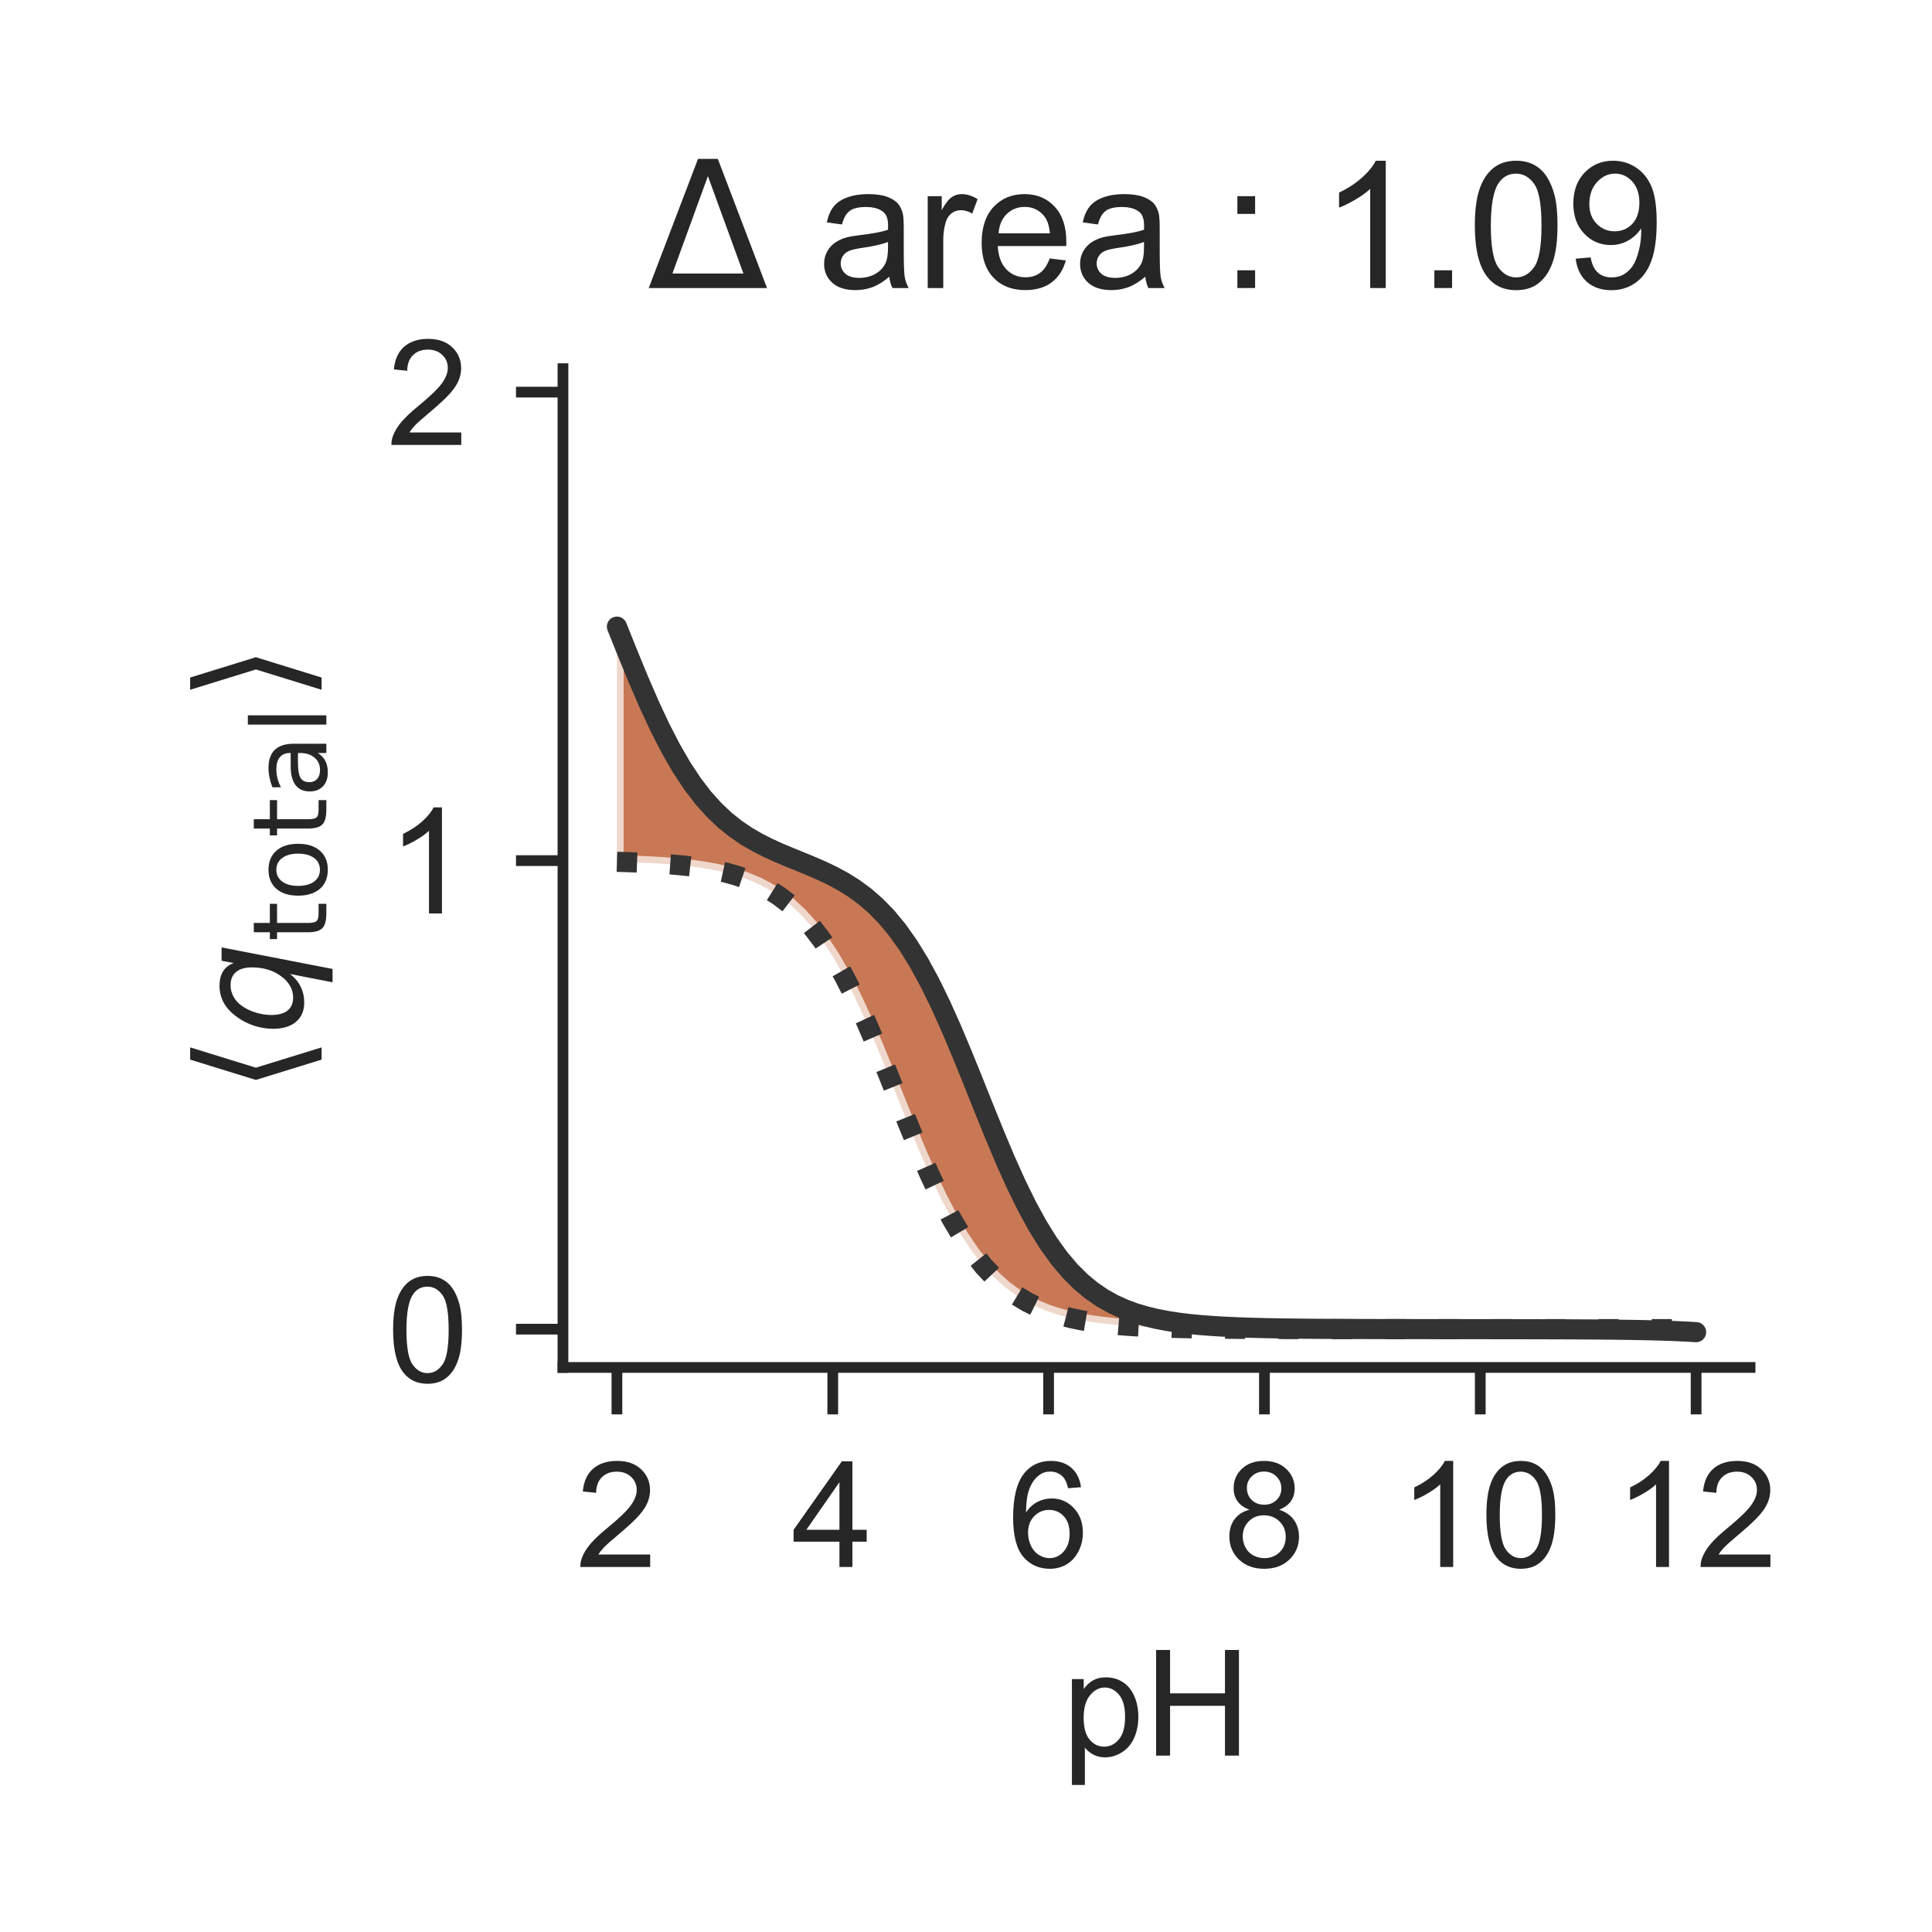 <?xml version="1.0" encoding="utf-8" standalone="no"?>
<!DOCTYPE svg PUBLIC "-//W3C//DTD SVG 1.1//EN"
  "http://www.w3.org/Graphics/SVG/1.1/DTD/svg11.dtd">
<!-- Created with matplotlib (http://matplotlib.org/) -->
<svg height="144pt" version="1.1" viewBox="0 0 144 144" width="144pt" xmlns="http://www.w3.org/2000/svg" xmlns:xlink="http://www.w3.org/1999/xlink">
 <defs>
  <style type="text/css">
*{stroke-linecap:butt;stroke-linejoin:round;}
  </style>
 </defs>
 <g id="figure_1">
  <g id="patch_1">
   <path d="M 0 144 
L 144 144 
L 144 0 
L 0 0 
z
" style="fill:#ffffff;"/>
  </g>
  <g id="axes_1">
   <g id="patch_2">
    <path d="M 41.96 101.92 
L 130.44 101.92 
L 130.44 27.48 
L 41.96 27.48 
z
" style="fill:#ffffff;"/>
   </g>
   <g id="matplotlib.axis_1">
    <g id="xtick_1">
     <g id="line2d_1">
      <defs>
       <path d="M 0 0 
L 0 3.5 
" id="m1de60d7075" style="stroke:#262626;stroke-width:0.8;"/>
      </defs>
      <g>
       <use style="fill:#262626;stroke:#262626;stroke-width:0.8;" x="45.982" xlink:href="#m1de60d7075" y="101.92"/>
      </g>
     </g>
     <g id="text_1">
      <!-- 2 -->
      <defs>
       <path d="M 50.344 8.453 
L 50.344 0 
L 3.031 0 
Q 2.938 3.172 4.047 6.109 
Q 5.859 10.938 9.828 15.625 
Q 13.812 20.312 21.344 26.469 
Q 33.016 36.031 37.109 41.625 
Q 41.219 47.219 41.219 52.203 
Q 41.219 57.422 37.469 61 
Q 33.734 64.594 27.734 64.594 
Q 21.391 64.594 17.578 60.781 
Q 13.766 56.984 13.719 50.25 
L 4.688 51.172 
Q 5.609 61.281 11.656 66.578 
Q 17.719 71.875 27.938 71.875 
Q 38.234 71.875 44.234 66.156 
Q 50.25 60.453 50.25 52 
Q 50.25 47.703 48.484 43.547 
Q 46.734 39.406 42.656 34.812 
Q 38.578 30.219 29.109 22.219 
Q 21.188 15.578 18.938 13.203 
Q 16.703 10.844 15.234 8.453 
z
" id="ArialMT-32"/>
      </defs>
      <g style="fill:#262626;" transform="translate(42.923 116.794)scale(0.11 -0.11)">
       <use xlink:href="#ArialMT-32"/>
      </g>
     </g>
    </g>
    <g id="xtick_2">
     <g id="line2d_2">
      <g>
       <use style="fill:#262626;stroke:#262626;stroke-width:0.8;" x="62.069" xlink:href="#m1de60d7075" y="101.92"/>
      </g>
     </g>
     <g id="text_2">
      <!-- 4 -->
      <defs>
       <path d="M 32.328 0 
L 32.328 17.141 
L 1.266 17.141 
L 1.266 25.203 
L 33.938 71.578 
L 41.109 71.578 
L 41.109 25.203 
L 50.781 25.203 
L 50.781 17.141 
L 41.109 17.141 
L 41.109 0 
z
M 32.328 25.203 
L 32.328 57.469 
L 9.906 25.203 
z
" id="ArialMT-34"/>
      </defs>
      <g style="fill:#262626;" transform="translate(59.011 116.794)scale(0.11 -0.11)">
       <use xlink:href="#ArialMT-34"/>
      </g>
     </g>
    </g>
    <g id="xtick_3">
     <g id="line2d_3">
      <g>
       <use style="fill:#262626;stroke:#262626;stroke-width:0.8;" x="78.156" xlink:href="#m1de60d7075" y="101.92"/>
      </g>
     </g>
     <g id="text_3">
      <!-- 6 -->
      <defs>
       <path d="M 49.75 54.047 
L 41.016 53.375 
Q 39.844 58.547 37.703 60.891 
Q 34.125 64.656 28.906 64.656 
Q 24.703 64.656 21.531 62.312 
Q 17.391 59.281 14.984 53.469 
Q 12.594 47.656 12.5 36.922 
Q 15.672 41.75 20.266 44.094 
Q 24.859 46.438 29.891 46.438 
Q 38.672 46.438 44.844 39.969 
Q 51.031 33.5 51.031 23.25 
Q 51.031 16.5 48.125 10.719 
Q 45.219 4.938 40.141 1.859 
Q 35.062 -1.219 28.609 -1.219 
Q 17.625 -1.219 10.688 6.859 
Q 3.766 14.938 3.766 33.5 
Q 3.766 54.25 11.422 63.672 
Q 18.109 71.875 29.438 71.875 
Q 37.891 71.875 43.281 67.141 
Q 48.688 62.406 49.75 54.047 
z
M 13.875 23.188 
Q 13.875 18.656 15.797 14.5 
Q 17.719 10.359 21.188 8.172 
Q 24.656 6 28.469 6 
Q 34.031 6 38.031 10.484 
Q 42.047 14.984 42.047 22.703 
Q 42.047 30.125 38.078 34.391 
Q 34.125 38.672 28.125 38.672 
Q 22.172 38.672 18.016 34.391 
Q 13.875 30.125 13.875 23.188 
z
" id="ArialMT-36"/>
      </defs>
      <g style="fill:#262626;" transform="translate(75.098 116.794)scale(0.11 -0.11)">
       <use xlink:href="#ArialMT-36"/>
      </g>
     </g>
    </g>
    <g id="xtick_4">
     <g id="line2d_4">
      <g>
       <use style="fill:#262626;stroke:#262626;stroke-width:0.8;" x="94.244" xlink:href="#m1de60d7075" y="101.92"/>
      </g>
     </g>
     <g id="text_4">
      <!-- 8 -->
      <defs>
       <path d="M 17.672 38.812 
Q 12.203 40.828 9.562 44.531 
Q 6.938 48.25 6.938 53.422 
Q 6.938 61.234 12.547 66.547 
Q 18.172 71.875 27.484 71.875 
Q 36.859 71.875 42.578 66.422 
Q 48.297 60.984 48.297 53.172 
Q 48.297 48.188 45.672 44.5 
Q 43.062 40.828 37.75 38.812 
Q 44.344 36.672 47.781 31.875 
Q 51.219 27.094 51.219 20.453 
Q 51.219 11.281 44.719 5.031 
Q 38.234 -1.219 27.641 -1.219 
Q 17.047 -1.219 10.547 5.047 
Q 4.047 11.328 4.047 20.703 
Q 4.047 27.688 7.594 32.391 
Q 11.141 37.109 17.672 38.812 
z
M 15.922 53.719 
Q 15.922 48.641 19.188 45.406 
Q 22.469 42.188 27.688 42.188 
Q 32.766 42.188 36.016 45.375 
Q 39.266 48.578 39.266 53.219 
Q 39.266 58.062 35.906 61.359 
Q 32.562 64.656 27.594 64.656 
Q 22.562 64.656 19.234 61.422 
Q 15.922 58.203 15.922 53.719 
z
M 13.094 20.656 
Q 13.094 16.891 14.875 13.375 
Q 16.656 9.859 20.172 7.922 
Q 23.688 6 27.734 6 
Q 34.031 6 38.125 10.047 
Q 42.234 14.109 42.234 20.359 
Q 42.234 26.703 38.016 30.859 
Q 33.797 35.016 27.438 35.016 
Q 21.234 35.016 17.156 30.906 
Q 13.094 26.812 13.094 20.656 
z
" id="ArialMT-38"/>
      </defs>
      <g style="fill:#262626;" transform="translate(91.185 116.794)scale(0.11 -0.11)">
       <use xlink:href="#ArialMT-38"/>
      </g>
     </g>
    </g>
    <g id="xtick_5">
     <g id="line2d_5">
      <g>
       <use style="fill:#262626;stroke:#262626;stroke-width:0.8;" x="110.331" xlink:href="#m1de60d7075" y="101.92"/>
      </g>
     </g>
     <g id="text_5">
      <!-- 10 -->
      <defs>
       <path d="M 37.25 0 
L 28.469 0 
L 28.469 56 
Q 25.297 52.984 20.141 49.953 
Q 14.984 46.922 10.891 45.406 
L 10.891 53.906 
Q 18.266 57.375 23.781 62.297 
Q 29.297 67.234 31.594 71.875 
L 37.25 71.875 
z
" id="ArialMT-31"/>
       <path d="M 4.156 35.297 
Q 4.156 48 6.766 55.734 
Q 9.375 63.484 14.516 67.672 
Q 19.672 71.875 27.484 71.875 
Q 33.25 71.875 37.594 69.547 
Q 41.938 67.234 44.766 62.859 
Q 47.609 58.5 49.219 52.219 
Q 50.828 45.953 50.828 35.297 
Q 50.828 22.703 48.234 14.969 
Q 45.656 7.234 40.5 3 
Q 35.359 -1.219 27.484 -1.219 
Q 17.141 -1.219 11.234 6.203 
Q 4.156 15.141 4.156 35.297 
z
M 13.188 35.297 
Q 13.188 17.672 17.312 11.828 
Q 21.438 6 27.484 6 
Q 33.547 6 37.672 11.859 
Q 41.797 17.719 41.797 35.297 
Q 41.797 52.984 37.672 58.781 
Q 33.547 64.594 27.391 64.594 
Q 21.344 64.594 17.719 59.469 
Q 13.188 52.938 13.188 35.297 
z
" id="ArialMT-30"/>
      </defs>
      <g style="fill:#262626;" transform="translate(104.214 116.794)scale(0.11 -0.11)">
       <use xlink:href="#ArialMT-31"/>
       <use x="55.615" xlink:href="#ArialMT-30"/>
      </g>
     </g>
    </g>
    <g id="xtick_6">
     <g id="line2d_6">
      <g>
       <use style="fill:#262626;stroke:#262626;stroke-width:0.8;" x="126.418" xlink:href="#m1de60d7075" y="101.92"/>
      </g>
     </g>
     <g id="text_6">
      <!-- 12 -->
      <g style="fill:#262626;" transform="translate(120.301 116.794)scale(0.11 -0.11)">
       <use xlink:href="#ArialMT-31"/>
       <use x="55.615" xlink:href="#ArialMT-32"/>
      </g>
     </g>
    </g>
    <g id="text_7">
     <!-- pH -->
     <defs>
      <path d="M 6.594 -19.875 
L 6.594 51.859 
L 14.594 51.859 
L 14.594 45.125 
Q 17.438 49.078 21 51.047 
Q 24.562 53.031 29.641 53.031 
Q 36.281 53.031 41.359 49.609 
Q 46.438 46.188 49.016 39.953 
Q 51.609 33.734 51.609 26.312 
Q 51.609 18.359 48.75 11.984 
Q 45.906 5.609 40.453 2.219 
Q 35.016 -1.172 29 -1.172 
Q 24.609 -1.172 21.109 0.688 
Q 17.625 2.547 15.375 5.375 
L 15.375 -19.875 
z
M 14.547 25.641 
Q 14.547 15.625 18.594 10.844 
Q 22.656 6.062 28.422 6.062 
Q 34.281 6.062 38.453 11.016 
Q 42.625 15.969 42.625 26.375 
Q 42.625 36.281 38.547 41.203 
Q 34.469 46.141 28.812 46.141 
Q 23.188 46.141 18.859 40.891 
Q 14.547 35.641 14.547 25.641 
z
" id="ArialMT-70"/>
      <path d="M 8.016 0 
L 8.016 71.578 
L 17.484 71.578 
L 17.484 42.188 
L 54.688 42.188 
L 54.688 71.578 
L 64.156 71.578 
L 64.156 0 
L 54.688 0 
L 54.688 33.734 
L 17.484 33.734 
L 17.484 0 
z
" id="ArialMT-48"/>
     </defs>
     <g style="fill:#262626;" transform="translate(79.169 130.853)scale(0.11 -0.11)">
      <use xlink:href="#ArialMT-70"/>
      <use x="55.615" xlink:href="#ArialMT-48"/>
     </g>
    </g>
   </g>
   <g id="matplotlib.axis_2">
    <g id="ytick_1">
     <g id="line2d_7">
      <defs>
       <path d="M 0 0 
L -3.5 0 
" id="m5cba5cf4a2" style="stroke:#262626;stroke-width:0.8;"/>
      </defs>
      <g>
       <use style="fill:#262626;stroke:#262626;stroke-width:0.8;" x="41.96" xlink:href="#m5cba5cf4a2" y="99.067"/>
      </g>
     </g>
     <g id="text_8">
      <!-- 0 -->
      <g style="fill:#262626;" transform="translate(28.843 103.004)scale(0.11 -0.11)">
       <use xlink:href="#ArialMT-30"/>
      </g>
     </g>
    </g>
    <g id="ytick_2">
     <g id="line2d_8">
      <g>
       <use style="fill:#262626;stroke:#262626;stroke-width:0.8;" x="41.96" xlink:href="#m5cba5cf4a2" y="64.146"/>
      </g>
     </g>
     <g id="text_9">
      <!-- 1 -->
      <g style="fill:#262626;" transform="translate(28.843 68.083)scale(0.11 -0.11)">
       <use xlink:href="#ArialMT-31"/>
      </g>
     </g>
    </g>
    <g id="ytick_3">
     <g id="line2d_9">
      <g>
       <use style="fill:#262626;stroke:#262626;stroke-width:0.8;" x="41.96" xlink:href="#m5cba5cf4a2" y="29.226"/>
      </g>
     </g>
     <g id="text_10">
      <!-- 2 -->
      <g style="fill:#262626;" transform="translate(28.843 33.163)scale(0.11 -0.11)">
       <use xlink:href="#ArialMT-32"/>
      </g>
     </g>
    </g>
    <g id="text_11">
     <!-- $\langle q_\mathsf{total} \rangle$ -->
     <defs>
      <path d="M 8.938 31.344 
L 22.703 75.875 
L 31 75.875 
L 17.234 31.344 
L 31 -13.188 
L 22.703 -13.188 
z
" id="DejaVuSans-27e8"/>
      <path d="M 41.703 8.203 
Q 38.094 3.469 33.172 1.016 
Q 28.266 -1.422 22.312 -1.422 
Q 14.016 -1.422 9.297 4.172 
Q 4.594 9.766 4.594 19.578 
Q 4.594 27.484 7.5 34.859 
Q 10.406 42.234 15.828 48.094 
Q 19.344 51.906 23.906 53.953 
Q 28.469 56 33.5 56 
Q 39.547 56 43.453 53.609 
Q 47.359 51.219 49.125 46.391 
L 50.688 54.594 
L 59.719 54.594 
L 45.125 -20.609 
L 36.078 -20.609 
z
M 13.922 20.906 
Q 13.922 13.672 16.938 9.891 
Q 19.969 6.109 25.688 6.109 
Q 34.188 6.109 40.188 14.234 
Q 46.188 22.359 46.188 33.984 
Q 46.188 41.016 43.078 44.75 
Q 39.984 48.484 34.188 48.484 
Q 29.938 48.484 26.312 46.5 
Q 22.703 44.531 20.016 40.719 
Q 17.188 36.719 15.547 31.344 
Q 13.922 25.984 13.922 20.906 
z
" id="DejaVuSans-Oblique-71"/>
      <path d="M 18.312 70.219 
L 18.312 54.688 
L 36.812 54.688 
L 36.812 47.703 
L 18.312 47.703 
L 18.312 18.016 
Q 18.312 11.328 20.141 9.422 
Q 21.969 7.516 27.594 7.516 
L 36.812 7.516 
L 36.812 0 
L 27.594 0 
Q 17.188 0 13.234 3.875 
Q 9.281 7.766 9.281 18.016 
L 9.281 47.703 
L 2.688 47.703 
L 2.688 54.688 
L 9.281 54.688 
L 9.281 70.219 
z
" id="DejaVuSans-74"/>
      <path d="M 30.609 48.391 
Q 23.391 48.391 19.188 42.75 
Q 14.984 37.109 14.984 27.297 
Q 14.984 17.484 19.156 11.844 
Q 23.344 6.203 30.609 6.203 
Q 37.797 6.203 41.984 11.859 
Q 46.188 17.531 46.188 27.297 
Q 46.188 37.016 41.984 42.703 
Q 37.797 48.391 30.609 48.391 
z
M 30.609 56 
Q 42.328 56 49.016 48.375 
Q 55.719 40.766 55.719 27.297 
Q 55.719 13.875 49.016 6.219 
Q 42.328 -1.422 30.609 -1.422 
Q 18.844 -1.422 12.172 6.219 
Q 5.516 13.875 5.516 27.297 
Q 5.516 40.766 12.172 48.375 
Q 18.844 56 30.609 56 
z
" id="DejaVuSans-6f"/>
      <path d="M 34.281 27.484 
Q 23.391 27.484 19.188 25 
Q 14.984 22.516 14.984 16.5 
Q 14.984 11.719 18.141 8.906 
Q 21.297 6.109 26.703 6.109 
Q 34.188 6.109 38.703 11.406 
Q 43.219 16.703 43.219 25.484 
L 43.219 27.484 
z
M 52.203 31.203 
L 52.203 0 
L 43.219 0 
L 43.219 8.297 
Q 40.141 3.328 35.547 0.953 
Q 30.953 -1.422 24.312 -1.422 
Q 15.922 -1.422 10.953 3.297 
Q 6 8.016 6 15.922 
Q 6 25.141 12.172 29.828 
Q 18.359 34.516 30.609 34.516 
L 43.219 34.516 
L 43.219 35.406 
Q 43.219 41.609 39.141 45 
Q 35.062 48.391 27.688 48.391 
Q 23 48.391 18.547 47.266 
Q 14.109 46.141 10.016 43.891 
L 10.016 52.203 
Q 14.938 54.109 19.578 55.047 
Q 24.219 56 28.609 56 
Q 40.484 56 46.344 49.844 
Q 52.203 43.703 52.203 31.203 
z
" id="DejaVuSans-61"/>
      <path d="M 9.422 75.984 
L 18.406 75.984 
L 18.406 0 
L 9.422 0 
z
" id="DejaVuSans-6c"/>
      <path d="M 30.078 31.344 
L 16.312 -13.188 
L 8.016 -13.188 
L 21.781 31.344 
L 8.016 75.875 
L 16.312 75.875 
z
" id="DejaVuSans-27e9"/>
     </defs>
     <g style="fill:#262626;" transform="translate(22.533 81.475)rotate(-90)scale(0.11 -0.11)">
      <use transform="translate(0 0.125)" xlink:href="#DejaVuSans-27e8"/>
      <use transform="translate(39.014 0.125)" xlink:href="#DejaVuSans-Oblique-71"/>
      <use transform="translate(102.49 -16.281)scale(0.7)" xlink:href="#DejaVuSans-74"/>
      <use transform="translate(129.937 -16.281)scale(0.7)" xlink:href="#DejaVuSans-6f"/>
      <use transform="translate(172.764 -16.281)scale(0.7)" xlink:href="#DejaVuSans-74"/>
      <use transform="translate(200.21 -16.281)scale(0.7)" xlink:href="#DejaVuSans-61"/>
      <use transform="translate(243.105 -16.281)scale(0.7)" xlink:href="#DejaVuSans-6c"/>
      <use transform="translate(265.288 0.125)" xlink:href="#DejaVuSans-27e9"/>
     </g>
    </g>
   </g>
   <g id="PolyCollection_1">
    <defs>
     <path d="M 45.982 -79.764 
L 45.982 -79.764 
L 46.786 -79.741 
L 47.591 -79.712 
L 48.395 -79.675 
L 49.199 -79.63 
L 50.004 -79.572 
L 50.808 -79.5 
L 51.612 -79.409 
L 52.417 -79.296 
L 53.221 -79.155 
L 54.025 -78.979 
L 54.83 -78.759 
L 55.634 -78.487 
L 56.439 -78.15 
L 57.243 -77.736 
L 58.047 -77.229 
L 58.852 -76.612 
L 59.656 -75.868 
L 60.46 -74.981 
L 61.265 -73.933 
L 62.069 -72.713 
L 62.873 -71.316 
L 63.678 -69.746 
L 64.482 -68.016 
L 65.287 -66.153 
L 66.091 -64.196 
L 66.895 -62.192 
L 67.7 -60.194 
L 68.504 -58.252 
L 69.308 -56.414 
L 70.113 -54.714 
L 70.917 -53.177 
L 71.721 -51.816 
L 72.526 -50.631 
L 73.33 -49.616 
L 74.135 -48.759 
L 74.939 -48.042 
L 75.743 -47.449 
L 76.548 -46.961 
L 77.352 -46.564 
L 78.156 -46.241 
L 78.961 -45.98 
L 79.765 -45.77 
L 80.569 -45.601 
L 81.374 -45.466 
L 82.178 -45.358 
L 82.983 -45.271 
L 83.787 -45.202 
L 84.591 -45.147 
L 85.396 -45.103 
L 86.2 -45.069 
L 87.004 -45.041 
L 87.809 -45.019 
L 88.613 -45.001 
L 89.417 -44.987 
L 90.222 -44.976 
L 91.026 -44.967 
L 91.831 -44.96 
L 92.635 -44.955 
L 93.439 -44.95 
L 94.244 -44.947 
L 95.048 -44.944 
L 95.852 -44.942 
L 96.657 -44.94 
L 97.461 -44.939 
L 98.265 -44.938 
L 99.07 -44.937 
L 99.874 -44.936 
L 100.679 -44.935 
L 101.483 -44.935 
L 102.287 -44.935 
L 103.092 -44.934 
L 103.896 -44.934 
L 104.7 -44.934 
L 105.505 -44.934 
L 106.309 -44.934 
L 107.113 -44.934 
L 107.918 -44.934 
L 108.722 -44.933 
L 109.527 -44.933 
L 110.331 -44.933 
L 111.135 -44.933 
L 111.94 -44.933 
L 112.744 -44.933 
L 113.548 -44.933 
L 114.353 -44.933 
L 115.157 -44.933 
L 115.961 -44.933 
L 116.766 -44.933 
L 117.57 -44.933 
L 118.375 -44.933 
L 119.179 -44.933 
L 119.983 -44.933 
L 120.788 -44.933 
L 121.592 -44.933 
L 122.396 -44.933 
L 123.201 -44.933 
L 124.005 -44.933 
L 124.809 -44.933 
L 125.614 -44.933 
L 126.418 -44.933 
L 126.418 -44.933 
L 126.418 -44.709 
L 125.614 -44.755 
L 124.809 -44.792 
L 124.005 -44.821 
L 123.201 -44.844 
L 122.396 -44.862 
L 121.592 -44.877 
L 120.788 -44.888 
L 119.983 -44.898 
L 119.179 -44.905 
L 118.375 -44.911 
L 117.57 -44.915 
L 116.766 -44.919 
L 115.961 -44.922 
L 115.157 -44.924 
L 114.353 -44.926 
L 113.548 -44.928 
L 112.744 -44.929 
L 111.94 -44.93 
L 111.135 -44.931 
L 110.331 -44.932 
L 109.527 -44.932 
L 108.722 -44.933 
L 107.918 -44.934 
L 107.113 -44.934 
L 106.309 -44.935 
L 105.505 -44.936 
L 104.7 -44.937 
L 103.896 -44.938 
L 103.092 -44.939 
L 102.287 -44.941 
L 101.483 -44.943 
L 100.679 -44.946 
L 99.874 -44.949 
L 99.07 -44.953 
L 98.265 -44.958 
L 97.461 -44.964 
L 96.657 -44.972 
L 95.852 -44.982 
L 95.048 -44.995 
L 94.244 -45.011 
L 93.439 -45.031 
L 92.635 -45.057 
L 91.831 -45.089 
L 91.026 -45.129 
L 90.222 -45.179 
L 89.417 -45.242 
L 88.613 -45.321 
L 87.809 -45.42 
L 87.004 -45.544 
L 86.2 -45.698 
L 85.396 -45.891 
L 84.591 -46.13 
L 83.787 -46.427 
L 82.983 -46.793 
L 82.178 -47.243 
L 81.374 -47.792 
L 80.569 -48.458 
L 79.765 -49.258 
L 78.961 -50.208 
L 78.156 -51.324 
L 77.352 -52.616 
L 76.548 -54.084 
L 75.743 -55.722 
L 74.939 -57.511 
L 74.135 -59.419 
L 73.33 -61.403 
L 72.526 -63.415 
L 71.721 -65.401 
L 70.917 -67.312 
L 70.113 -69.106 
L 69.308 -70.752 
L 68.504 -72.231 
L 67.7 -73.535 
L 66.895 -74.669 
L 66.091 -75.642 
L 65.287 -76.469 
L 64.482 -77.17 
L 63.678 -77.764 
L 62.873 -78.27 
L 62.069 -78.706 
L 61.265 -79.091 
L 60.46 -79.441 
L 59.656 -79.772 
L 58.852 -80.099 
L 58.047 -80.437 
L 57.243 -80.803 
L 56.439 -81.211 
L 55.634 -81.68 
L 54.83 -82.227 
L 54.025 -82.872 
L 53.221 -83.633 
L 52.417 -84.531 
L 51.612 -85.582 
L 50.808 -86.8 
L 50.004 -88.191 
L 49.199 -89.755 
L 48.395 -91.477 
L 47.591 -93.334 
L 46.786 -95.289 
L 45.982 -97.294 
z
" id="m5f0de77c78" style="stroke:#ffffff;stroke-opacity:0.7;"/>
    </defs>
    <g clip-path="url(#p90c4fb4ec0)">
     <use style="fill:#b1400d;fill-opacity:0.7;stroke:#ffffff;stroke-opacity:0.7;" x="0" xlink:href="#m5f0de77c78" y="144"/>
    </g>
   </g>
   <g id="line2d_10">
    <path clip-path="url(#p90c4fb4ec0)" d="M 45.982 64.236 
L 46.786 64.259 
L 47.591 64.288 
L 48.395 64.325 
L 49.199 64.37 
L 50.004 64.428 
L 50.808 64.5 
L 51.612 64.591 
L 52.417 64.704 
L 53.221 64.845 
L 54.025 65.021 
L 54.83 65.241 
L 55.634 65.513 
L 56.439 65.85 
L 57.243 66.264 
L 58.047 66.771 
L 58.852 67.388 
L 59.656 68.132 
L 60.46 69.019 
L 61.265 70.067 
L 62.069 71.287 
L 62.873 72.684 
L 63.678 74.254 
L 64.482 75.984 
L 65.287 77.847 
L 66.091 79.804 
L 66.895 81.808 
L 67.7 83.806 
L 68.504 85.748 
L 69.308 87.586 
L 70.113 89.286 
L 70.917 90.823 
L 71.721 92.184 
L 72.526 93.369 
L 73.33 94.384 
L 74.135 95.241 
L 74.939 95.958 
L 75.743 96.551 
L 76.548 97.039 
L 77.352 97.436 
L 78.156 97.759 
L 78.961 98.02 
L 79.765 98.23 
L 80.569 98.399 
L 81.374 98.534 
L 82.178 98.642 
L 82.983 98.729 
L 83.787 98.798 
L 84.591 98.853 
L 85.396 98.897 
L 86.2 98.931 
L 87.004 98.959 
L 87.809 98.981 
L 88.613 98.999 
L 89.417 99.013 
L 90.222 99.024 
L 91.026 99.033 
L 91.831 99.04 
L 92.635 99.045 
L 93.439 99.05 
L 94.244 99.053 
L 95.048 99.056 
L 95.852 99.058 
L 96.657 99.06 
L 97.461 99.061 
L 98.265 99.062 
L 99.07 99.063 
L 99.874 99.064 
L 100.679 99.065 
L 101.483 99.065 
L 102.287 99.065 
L 103.092 99.066 
L 103.896 99.066 
L 104.7 99.066 
L 105.505 99.066 
L 106.309 99.066 
L 107.113 99.066 
L 107.918 99.066 
L 108.722 99.067 
L 109.527 99.067 
L 110.331 99.067 
L 111.135 99.067 
L 111.94 99.067 
L 112.744 99.067 
L 113.548 99.067 
L 114.353 99.067 
L 115.157 99.067 
L 115.961 99.067 
L 116.766 99.067 
L 117.57 99.067 
L 118.375 99.067 
L 119.179 99.067 
L 119.983 99.067 
L 120.788 99.067 
L 121.592 99.067 
L 122.396 99.067 
L 123.201 99.067 
L 124.005 99.067 
L 124.809 99.067 
L 125.614 99.067 
L 126.418 99.067 
" style="fill:none;stroke:#333333;stroke-dasharray:1.5,2.475;stroke-dashoffset:0;stroke-width:1.5;"/>
   </g>
   <g id="line2d_11">
    <path clip-path="url(#p90c4fb4ec0)" d="M 45.982 46.706 
L 46.786 48.711 
L 47.591 50.666 
L 48.395 52.523 
L 49.199 54.245 
L 50.004 55.809 
L 50.808 57.2 
L 51.612 58.418 
L 52.417 59.469 
L 53.221 60.367 
L 54.025 61.128 
L 54.83 61.773 
L 55.634 62.32 
L 56.439 62.789 
L 57.243 63.197 
L 58.047 63.563 
L 58.852 63.901 
L 59.656 64.228 
L 60.46 64.559 
L 61.265 64.909 
L 62.069 65.294 
L 62.873 65.73 
L 63.678 66.236 
L 64.482 66.83 
L 65.287 67.531 
L 66.091 68.358 
L 66.895 69.331 
L 67.7 70.465 
L 68.504 71.769 
L 69.308 73.248 
L 70.113 74.894 
L 70.917 76.688 
L 71.721 78.599 
L 72.526 80.585 
L 73.33 82.597 
L 74.135 84.581 
L 74.939 86.489 
L 75.743 88.278 
L 76.548 89.916 
L 77.352 91.384 
L 78.156 92.676 
L 78.961 93.792 
L 79.765 94.742 
L 80.569 95.542 
L 81.374 96.208 
L 82.178 96.757 
L 82.983 97.207 
L 83.787 97.573 
L 84.591 97.87 
L 85.396 98.109 
L 86.2 98.302 
L 87.004 98.456 
L 87.809 98.58 
L 88.613 98.679 
L 89.417 98.758 
L 90.222 98.821 
L 91.026 98.871 
L 91.831 98.911 
L 92.635 98.943 
L 93.439 98.969 
L 94.244 98.989 
L 95.048 99.005 
L 95.852 99.018 
L 96.657 99.028 
L 97.461 99.036 
L 98.265 99.042 
L 99.07 99.047 
L 99.874 99.051 
L 100.679 99.054 
L 101.483 99.057 
L 102.287 99.059 
L 103.092 99.061 
L 103.896 99.062 
L 104.7 99.063 
L 105.505 99.064 
L 106.309 99.065 
L 107.113 99.066 
L 107.918 99.066 
L 108.722 99.067 
L 109.527 99.068 
L 110.331 99.068 
L 111.135 99.069 
L 111.94 99.07 
L 112.744 99.071 
L 113.548 99.072 
L 114.353 99.074 
L 115.157 99.076 
L 115.961 99.078 
L 116.766 99.081 
L 117.57 99.085 
L 118.375 99.089 
L 119.179 99.095 
L 119.983 99.102 
L 120.788 99.112 
L 121.592 99.123 
L 122.396 99.138 
L 123.201 99.156 
L 124.005 99.179 
L 124.809 99.208 
L 125.614 99.245 
L 126.418 99.291 
" style="fill:none;stroke:#333333;stroke-linecap:round;stroke-width:1.5;"/>
   </g>
   <g id="patch_3">
    <path d="M 41.96 101.92 
L 41.96 27.48 
" style="fill:none;stroke:#262626;stroke-linecap:square;stroke-linejoin:miter;stroke-width:0.8;"/>
   </g>
   <g id="patch_4">
    <path d="M 41.96 101.92 
L 130.44 101.92 
" style="fill:none;stroke:#262626;stroke-linecap:square;stroke-linejoin:miter;stroke-width:0.8;"/>
   </g>
   <g id="text_12">
    <!-- $\Delta$ area : 1.09 -->
    <defs>
     <path d="M 34.188 63.188 
L 14.156 8.203 
L 54.25 8.203 
z
M 0.781 0 
L 28.609 72.906 
L 39.797 72.906 
L 67.578 0 
z
" id="DejaVuSans-394"/>
     <path id="ArialMT-20"/>
     <path d="M 40.438 6.391 
Q 35.547 2.25 31.031 0.531 
Q 26.516 -1.172 21.344 -1.172 
Q 12.797 -1.172 8.203 3 
Q 3.609 7.172 3.609 13.672 
Q 3.609 17.484 5.344 20.625 
Q 7.078 23.781 9.891 25.688 
Q 12.703 27.594 16.219 28.562 
Q 18.797 29.25 24.031 29.891 
Q 34.672 31.156 39.703 32.906 
Q 39.75 34.719 39.75 35.203 
Q 39.75 40.578 37.25 42.781 
Q 33.891 45.75 27.25 45.75 
Q 21.047 45.75 18.094 43.578 
Q 15.141 41.406 13.719 35.891 
L 5.125 37.062 
Q 6.297 42.578 8.984 45.969 
Q 11.672 49.359 16.75 51.188 
Q 21.828 53.031 28.516 53.031 
Q 35.156 53.031 39.297 51.469 
Q 43.453 49.906 45.406 47.531 
Q 47.359 45.172 48.141 41.547 
Q 48.578 39.312 48.578 33.453 
L 48.578 21.734 
Q 48.578 9.469 49.141 6.219 
Q 49.703 2.984 51.375 0 
L 42.188 0 
Q 40.828 2.734 40.438 6.391 
z
M 39.703 26.031 
Q 34.906 24.078 25.344 22.703 
Q 19.922 21.922 17.672 20.938 
Q 15.438 19.969 14.203 18.094 
Q 12.984 16.219 12.984 13.922 
Q 12.984 10.406 15.641 8.062 
Q 18.312 5.719 23.438 5.719 
Q 28.516 5.719 32.469 7.938 
Q 36.422 10.156 38.281 14.016 
Q 39.703 17 39.703 22.797 
z
" id="ArialMT-61"/>
     <path d="M 6.5 0 
L 6.5 51.859 
L 14.406 51.859 
L 14.406 44 
Q 17.438 49.516 20 51.266 
Q 22.562 53.031 25.641 53.031 
Q 30.078 53.031 34.672 50.203 
L 31.641 42.047 
Q 28.422 43.953 25.203 43.953 
Q 22.312 43.953 20.016 42.219 
Q 17.719 40.484 16.75 37.406 
Q 15.281 32.719 15.281 27.156 
L 15.281 0 
z
" id="ArialMT-72"/>
     <path d="M 42.094 16.703 
L 51.172 15.578 
Q 49.031 7.625 43.219 3.219 
Q 37.406 -1.172 28.375 -1.172 
Q 17 -1.172 10.328 5.828 
Q 3.656 12.844 3.656 25.484 
Q 3.656 38.578 10.391 45.797 
Q 17.141 53.031 27.875 53.031 
Q 38.281 53.031 44.875 45.953 
Q 51.469 38.875 51.469 26.031 
Q 51.469 25.25 51.422 23.688 
L 12.75 23.688 
Q 13.234 15.141 17.578 10.594 
Q 21.922 6.062 28.422 6.062 
Q 33.25 6.062 36.672 8.594 
Q 40.094 11.141 42.094 16.703 
z
M 13.234 30.906 
L 42.188 30.906 
Q 41.609 37.453 38.875 40.719 
Q 34.672 45.797 27.984 45.797 
Q 21.922 45.797 17.797 41.75 
Q 13.672 37.703 13.234 30.906 
z
" id="ArialMT-65"/>
     <path d="M 9.031 41.844 
L 9.031 51.859 
L 19.047 51.859 
L 19.047 41.844 
z
M 9.031 0 
L 9.031 10.016 
L 19.047 10.016 
L 19.047 0 
z
" id="ArialMT-3a"/>
     <path d="M 9.078 0 
L 9.078 10.016 
L 19.094 10.016 
L 19.094 0 
z
" id="ArialMT-2e"/>
     <path d="M 5.469 16.547 
L 13.922 17.328 
Q 14.984 11.375 18.016 8.688 
Q 21.047 6 25.781 6 
Q 29.828 6 32.875 7.859 
Q 35.938 9.719 37.891 12.812 
Q 39.844 15.922 41.156 21.188 
Q 42.484 26.469 42.484 31.938 
Q 42.484 32.516 42.438 33.688 
Q 39.797 29.5 35.234 26.875 
Q 30.672 24.266 25.344 24.266 
Q 16.453 24.266 10.297 30.703 
Q 4.156 37.156 4.156 47.703 
Q 4.156 58.594 10.578 65.234 
Q 17 71.875 26.656 71.875 
Q 33.641 71.875 39.422 68.109 
Q 45.219 64.359 48.219 57.391 
Q 51.219 50.438 51.219 37.25 
Q 51.219 23.531 48.234 15.406 
Q 45.266 7.281 39.375 3.031 
Q 33.5 -1.219 25.594 -1.219 
Q 17.188 -1.219 11.859 3.438 
Q 6.547 8.109 5.469 16.547 
z
M 41.453 48.141 
Q 41.453 55.719 37.422 60.156 
Q 33.406 64.594 27.734 64.594 
Q 21.875 64.594 17.531 59.812 
Q 13.188 55.031 13.188 47.406 
Q 13.188 40.578 17.312 36.297 
Q 21.438 32.031 27.484 32.031 
Q 33.594 32.031 37.516 36.297 
Q 41.453 40.578 41.453 48.141 
z
" id="ArialMT-39"/>
    </defs>
    <g style="fill:#262626;" transform="translate(48.25 21.48)scale(0.132 -0.132)">
     <use transform="translate(0 0.094)" xlink:href="#DejaVuSans-394"/>
     <use transform="translate(68.408 0.094)" xlink:href="#ArialMT-20"/>
     <use transform="translate(96.191 0.094)" xlink:href="#ArialMT-61"/>
     <use transform="translate(151.807 0.094)" xlink:href="#ArialMT-72"/>
     <use transform="translate(185.107 0.094)" xlink:href="#ArialMT-65"/>
     <use transform="translate(240.723 0.094)" xlink:href="#ArialMT-61"/>
     <use transform="translate(296.338 0.094)" xlink:href="#ArialMT-20"/>
     <use transform="translate(324.121 0.094)" xlink:href="#ArialMT-3a"/>
     <use transform="translate(351.904 0.094)" xlink:href="#ArialMT-20"/>
     <use transform="translate(379.688 0.094)" xlink:href="#ArialMT-31"/>
     <use transform="translate(435.303 0.094)" xlink:href="#ArialMT-2e"/>
     <use transform="translate(463.086 0.094)" xlink:href="#ArialMT-30"/>
     <use transform="translate(518.701 0.094)" xlink:href="#ArialMT-39"/>
    </g>
   </g>
  </g>
 </g>
 <defs>
  <clipPath id="p90c4fb4ec0">
   <rect height="74.44" width="88.48" x="41.96" y="27.48"/>
  </clipPath>
 </defs>
</svg>

